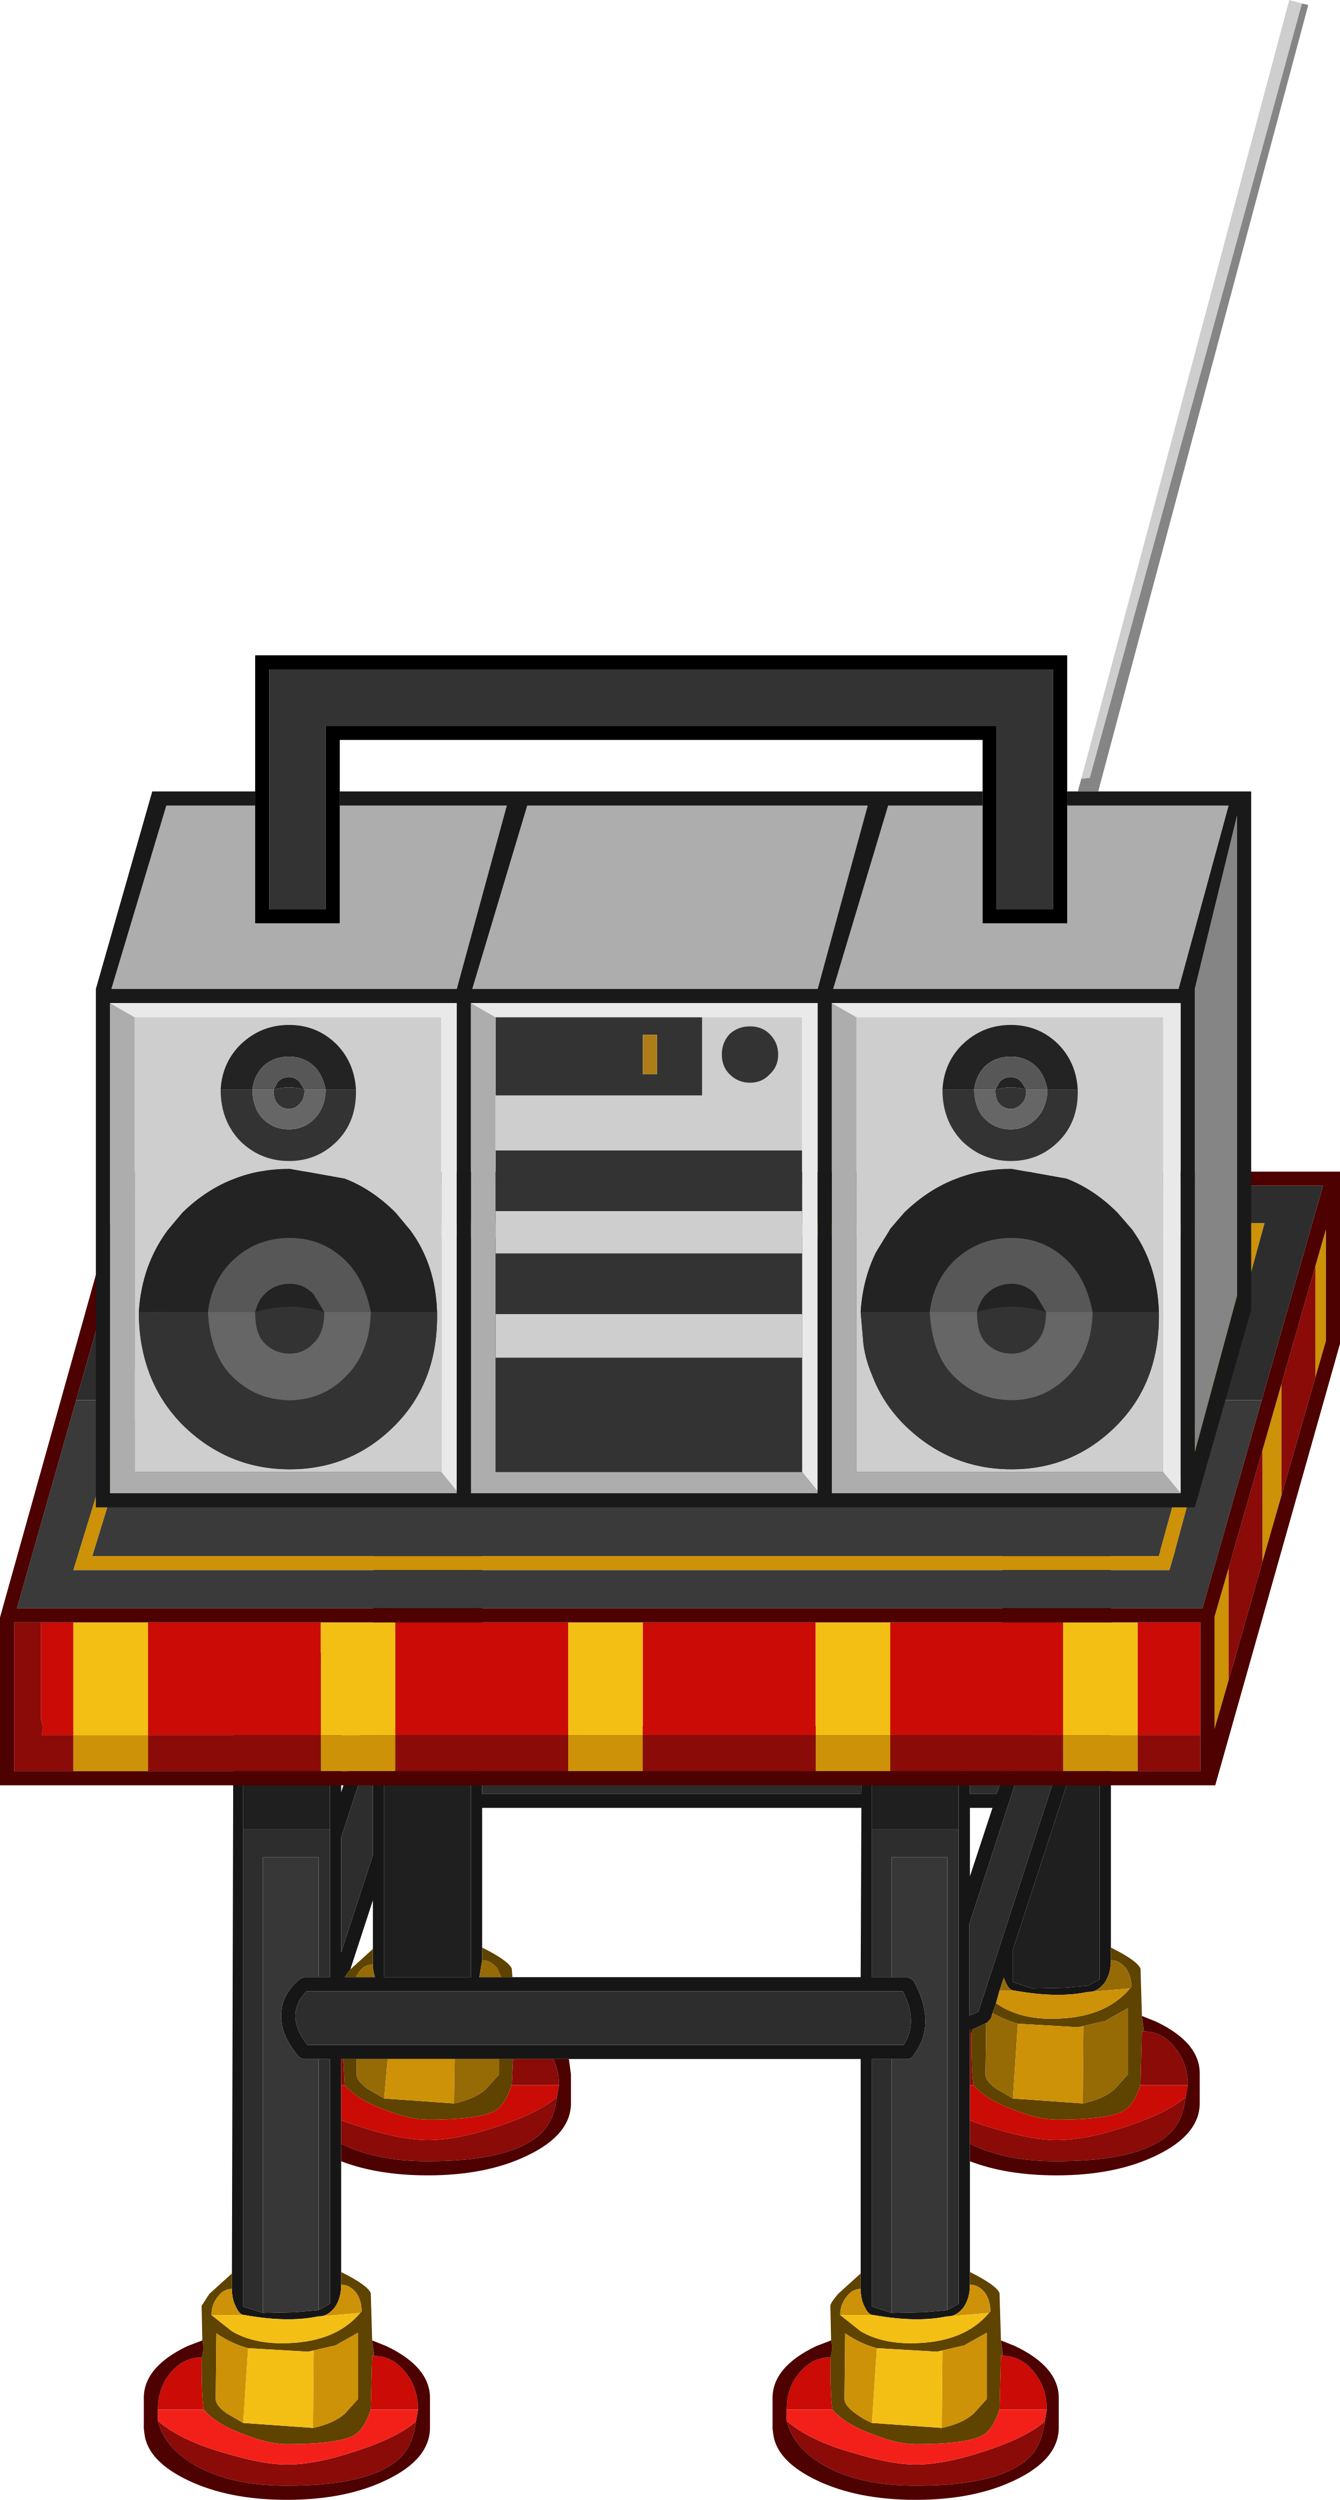 <?xml version="1.0" encoding="UTF-8" standalone="no"?>
<svg xmlns:ffdec="https://www.free-decompiler.com/flash" xmlns:xlink="http://www.w3.org/1999/xlink" ffdec:objectType="shape" height="177.2px" width="95.05px" xmlns="http://www.w3.org/2000/svg">
  <g transform="matrix(1.0, 0.0, 0.0, 1.0, 0.0, 176.35)">
    <path d="M16.45 -15.2 L16.55 -53.45 Q16.6 -59.05 16.85 -59.2 L23.8 -59.2 24.2 -58.7 24.2 -49.3 26.45 -56.25 26.55 -76.45 Q26.6 -82.05 26.85 -82.2 L33.8 -82.2 34.2 -81.7 34.2 -54.0 61.15 -54.0 Q61.2 -59.05 61.45 -59.2 L68.4 -59.2 68.8 -58.7 68.8 -54.0 71.05 -54.0 71.15 -76.45 Q71.2 -82.05 71.45 -82.2 L78.4 -82.2 78.8 -81.7 78.8 -61.4 78.9 -61.35 79.2 -61.1 79.25 -60.75 78.8 -59.45 78.8 -38.3 78.8 -37.4 Q78.8 -36.45 78.35 -35.8 77.85 -35.15 77.2 -35.15 L77.15 -35.15 Q75.0 -34.7 71.95 -35.25 71.6 -35.25 71.35 -35.8 L71.2 -36.15 70.9 -35.25 70.65 -34.35 70.4 -33.65 70.3 -33.3 70.05 -33.0 69.95 -32.95 69.0 -32.5 68.8 -32.45 68.8 -32.25 68.8 -28.55 68.8 -26.05 68.8 -24.4 68.8 -23.15 68.8 -15.3 68.8 -14.4 Q68.8 -13.45 68.35 -12.8 67.85 -12.15 67.2 -12.15 L67.15 -12.15 Q65.0 -11.7 61.95 -12.25 61.6 -12.25 61.35 -12.8 61.05 -13.35 61.05 -14.1 L61.05 -15.2 61.05 -30.4 40.35 -30.4 39.25 -30.4 36.4 -30.4 35.4 -30.4 32.25 -30.4 27.5 -30.4 25.3 -30.4 24.35 -30.4 24.2 -30.4 24.2 -28.55 24.2 -26.05 24.2 -24.4 24.2 -23.15 24.2 -15.3 24.2 -14.4 Q24.2 -13.45 23.75 -12.8 23.25 -12.15 22.6 -12.15 L22.55 -12.15 Q20.4 -11.7 17.35 -12.25 17.0 -12.25 16.75 -12.8 16.45 -13.35 16.45 -14.1 L16.45 -15.2 M78.0 -60.9 L78.0 -81.2 71.85 -81.2 71.85 -52.7 74.6 -61.05 74.85 -61.35 75.2 -61.35 75.5 -61.1 75.55 -60.9 75.55 -60.75 68.75 -39.95 68.75 -33.5 68.8 -33.5 68.95 -33.55 69.4 -33.75 78.25 -60.9 78.0 -60.9 M68.0 -46.7 L68.0 -58.2 61.85 -58.2 61.85 -46.7 61.85 -36.2 63.25 -36.2 64.35 -36.2 64.6 -36.1 64.8 -35.95 Q66.5 -32.85 64.75 -30.6 L64.6 -30.45 64.35 -30.4 63.25 -30.4 61.85 -30.4 61.85 -12.85 63.25 -12.4 65.55 -12.45 67.2 -12.6 68.0 -13.05 68.0 -46.7 M71.05 -50.25 L71.05 -53.0 68.8 -53.0 68.8 -49.2 70.7 -49.2 71.05 -50.25 M27.25 -81.2 L27.25 -36.2 33.4 -36.2 33.4 -81.2 27.25 -81.2 M23.4 -46.7 L23.4 -58.2 17.25 -58.2 17.25 -46.7 17.25 -12.85 18.65 -12.4 20.95 -12.45 22.6 -12.6 23.4 -13.05 23.4 -30.4 22.6 -30.4 21.55 -30.4 21.35 -30.45 21.2 -30.55 Q19.9 -32.1 19.95 -33.45 19.9 -34.9 21.25 -36.05 L21.55 -36.2 22.6 -36.2 23.4 -36.2 23.4 -46.7 M36.35 -36.2 L61.05 -36.2 61.1 -48.2 34.2 -48.2 34.2 -38.3 34.2 -37.4 34.0 -36.2 35.55 -36.2 36.35 -36.2 M26.45 -38.2 L26.45 -41.65 24.85 -36.75 24.45 -36.2 25.25 -36.2 26.6 -36.2 Q26.45 -36.6 26.45 -37.1 L26.45 -38.2 M24.2 -46.1 L24.2 -37.95 26.45 -44.85 26.45 -53.0 24.2 -46.1 M21.75 -35.2 Q20.95 -34.4 20.95 -33.45 20.95 -32.5 21.8 -31.4 L64.1 -31.4 Q65.15 -33.0 64.05 -35.2 L21.75 -35.2 M68.8 -48.2 L68.8 -43.35 70.4 -48.2 68.8 -48.2 M78.0 -36.05 L78.0 -57.0 71.85 -38.15 71.85 -35.85 73.25 -35.4 75.55 -35.45 77.2 -35.6 78.0 -36.05 M61.1 -49.2 L61.15 -53.0 34.2 -53.0 34.2 -49.2 61.1 -49.2" fill="#161616" fill-rule="evenodd" stroke="none"/>
    <path d="M75.55 -60.9 L75.5 -61.1 75.2 -61.35 74.85 -61.35 74.6 -61.05 71.85 -52.7 71.85 -81.2 78.0 -81.2 78.0 -60.9 75.55 -60.9 M61.85 -46.7 L61.85 -58.2 68.0 -58.2 68.0 -46.7 61.85 -46.7 M17.25 -46.7 L17.25 -58.2 23.4 -58.2 23.4 -46.7 17.25 -46.7 M27.25 -81.2 L33.4 -81.2 33.4 -36.2 27.25 -36.2 27.25 -81.2 M78.0 -36.05 L77.2 -35.6 75.55 -35.45 73.25 -35.4 71.85 -35.85 71.85 -38.15 78.0 -57.0 78.0 -36.05" fill="#1f1f1f" fill-rule="evenodd" stroke="none"/>
    <path d="M75.55 -60.9 L78.0 -60.9 78.25 -60.9 69.4 -33.75 68.95 -33.55 68.8 -33.5 68.75 -33.5 68.75 -39.95 75.55 -60.75 75.55 -60.9 M61.85 -46.7 L68.0 -46.7 68.0 -13.05 67.2 -12.6 67.2 -44.7 63.25 -44.7 63.25 -36.2 61.85 -36.2 61.85 -46.7 M63.25 -12.4 L61.85 -12.85 61.85 -30.4 63.25 -30.4 63.25 -12.4 M71.05 -50.25 L70.7 -49.2 68.8 -49.2 68.8 -53.0 71.05 -53.0 71.05 -50.25 M17.25 -46.7 L23.4 -46.7 23.4 -36.2 22.6 -36.2 22.6 -44.7 18.65 -44.7 18.65 -12.4 17.25 -12.85 17.25 -46.7 M22.6 -30.4 L23.4 -30.4 23.4 -13.05 22.6 -12.6 22.6 -30.4 M24.2 -46.1 L26.45 -53.0 26.45 -44.85 24.2 -37.95 24.2 -46.1 M21.75 -35.2 L64.05 -35.2 Q65.15 -33.0 64.1 -31.4 L21.8 -31.4 Q20.95 -32.5 20.95 -33.45 20.95 -34.4 21.75 -35.2 M61.1 -49.2 L34.2 -49.2 34.2 -53.0 61.15 -53.0 61.1 -49.2" fill="#2d2d2d" fill-rule="evenodd" stroke="none"/>
    <path d="M67.2 -12.6 L65.55 -12.45 63.25 -12.4 63.25 -30.4 64.35 -30.4 64.6 -30.45 64.75 -30.6 Q66.5 -32.85 64.8 -35.95 L64.6 -36.1 64.35 -36.2 63.25 -36.2 63.25 -44.7 67.2 -44.7 67.2 -12.6 M22.6 -36.2 L21.55 -36.2 21.25 -36.05 Q19.9 -34.9 19.95 -33.45 19.9 -32.1 21.2 -30.55 L21.35 -30.45 21.55 -30.4 22.6 -30.4 22.6 -12.6 20.95 -12.45 18.65 -12.4 18.65 -44.7 22.6 -44.7 22.6 -36.2" fill="#373737" fill-rule="evenodd" stroke="none"/>
    <path d="M78.8 -38.3 Q80.7 -37.35 80.9 -36.8 L81.0 -33.45 81.15 -32.35 81.0 -32.4 80.9 -28.55 Q80.5 -27.35 79.95 -26.9 79.05 -26.1 74.95 -26.1 73.65 -26.1 71.9 -26.8 69.95 -27.5 69.05 -28.55 68.9 -29.3 68.9 -32.25 L69.0 -32.5 69.95 -32.95 69.9 -29.3 Q69.9 -28.85 70.65 -28.3 L71.85 -27.6 76.8 -27.25 Q78.25 -27.55 79.05 -28.25 L80.0 -29.3 80.0 -34.0 78.4 -33.1 76.45 -32.65 72.2 -32.9 Q71.3 -33.15 70.4 -33.65 L70.65 -34.35 71.05 -34.1 Q72.5 -33.25 74.6 -33.25 78.35 -33.25 80.15 -35.4 L80.25 -35.5 Q80.25 -36.3 79.85 -36.85 79.4 -37.4 78.8 -37.4 L78.8 -38.3 M68.8 -15.3 Q70.7 -14.35 70.9 -13.8 L71.0 -10.45 71.15 -9.35 71.0 -9.4 70.9 -5.55 Q70.5 -4.35 69.95 -3.9 69.05 -3.1 64.95 -3.1 63.65 -3.1 61.9 -3.8 59.95 -4.5 59.05 -5.55 58.9 -6.3 58.9 -9.25 59.1 -9.75 58.95 -10.55 L58.9 -12.9 Q58.9 -13.1 59.45 -13.75 L61.05 -15.2 61.05 -14.1 Q60.45 -14.1 60.05 -13.55 59.6 -13.0 59.6 -12.25 L61.05 -11.1 Q62.5 -10.25 64.6 -10.25 68.35 -10.25 70.15 -12.4 L70.25 -12.5 Q70.25 -13.3 69.85 -13.85 69.4 -14.4 68.8 -14.4 L68.8 -15.3 M24.2 -15.3 Q26.1 -14.35 26.3 -13.8 L26.4 -10.45 26.55 -9.35 26.4 -9.4 26.3 -5.55 Q25.9 -4.35 25.35 -3.9 24.45 -3.1 20.35 -3.1 19.05 -3.1 17.3 -3.8 15.35 -4.5 14.45 -5.55 14.3 -6.3 14.3 -9.25 14.5 -9.75 14.35 -10.55 L14.3 -12.9 14.85 -13.75 16.45 -15.2 16.45 -14.1 Q15.85 -14.1 15.45 -13.55 15.0 -13.0 15.0 -12.25 L16.45 -11.1 Q17.9 -10.25 20.0 -10.25 23.75 -10.25 25.55 -12.4 L25.65 -12.5 Q25.65 -13.3 25.25 -13.85 24.8 -14.4 24.2 -14.4 L24.2 -15.3 M34.2 -38.3 Q36.1 -37.35 36.3 -36.8 L36.35 -36.2 35.55 -36.2 35.25 -36.85 Q34.8 -37.4 34.2 -37.4 L34.2 -38.3 M24.85 -36.75 L26.45 -38.2 26.45 -37.1 Q25.85 -37.1 25.45 -36.55 L25.25 -36.2 24.45 -36.2 24.85 -36.75 M25.3 -30.4 L25.3 -29.3 Q25.3 -28.85 26.05 -28.3 L27.25 -27.6 32.2 -27.25 Q33.65 -27.55 34.45 -28.25 L35.4 -29.3 35.4 -30.4 36.4 -30.4 36.3 -28.55 Q35.9 -27.35 35.35 -26.9 34.45 -26.1 30.35 -26.1 29.05 -26.1 27.3 -26.8 25.35 -27.5 24.45 -28.55 L24.35 -30.4 25.3 -30.4 M17.6 -9.9 Q16.45 -10.2 15.35 -10.95 L15.3 -6.3 Q15.3 -5.85 16.05 -5.3 L17.25 -4.6 22.2 -4.25 Q23.65 -4.55 24.45 -5.25 L25.4 -6.3 25.4 -11.0 23.8 -10.1 21.85 -9.65 17.6 -9.9 M62.2 -9.9 Q61.05 -10.2 59.95 -10.95 L59.9 -6.3 Q59.9 -5.85 60.65 -5.3 61.25 -4.85 61.85 -4.6 L66.8 -4.25 Q68.25 -4.55 69.05 -5.25 L70.0 -6.3 70.0 -11.0 68.4 -10.1 66.45 -9.65 62.2 -9.9" fill="#5f4300" fill-rule="evenodd" stroke="none"/>
    <path d="M35.55 -36.2 L34.0 -36.2 34.2 -37.4 Q34.8 -37.4 35.25 -36.85 L35.55 -36.2 M26.45 -37.1 Q26.45 -36.6 26.6 -36.2 L25.25 -36.2 25.45 -36.55 Q25.85 -37.1 26.45 -37.1 M27.25 -27.6 L26.05 -28.3 Q25.3 -28.85 25.3 -29.3 L25.3 -30.4 27.5 -30.4 27.25 -27.6 M35.4 -30.4 L35.4 -29.3 34.45 -28.25 Q33.65 -27.55 32.2 -27.25 L32.25 -30.4 35.4 -30.4 M78.8 -37.4 Q79.4 -37.4 79.85 -36.85 80.25 -36.3 80.25 -35.5 L80.15 -35.4 77.2 -35.15 Q77.85 -35.15 78.35 -35.8 78.8 -36.45 78.8 -37.4 M70.4 -33.65 Q71.3 -33.15 72.2 -32.9 L71.85 -27.6 70.65 -28.3 Q69.9 -28.85 69.9 -29.3 L69.95 -32.95 70.05 -33.0 70.3 -33.3 70.4 -33.65 M76.45 -32.65 L78.4 -33.1 80.0 -34.0 80.0 -29.3 79.05 -28.25 Q78.25 -27.55 76.8 -27.25 L76.85 -32.7 76.45 -32.65 M71.95 -35.25 L70.9 -35.25 71.2 -36.15 71.35 -35.8 Q71.6 -35.25 71.95 -35.25" fill="#966a05" fill-rule="evenodd" stroke="none"/>
    <path d="M24.35 -30.4 L24.45 -28.55 24.2 -28.55 24.2 -30.4 24.35 -30.4 M36.3 -28.55 L36.4 -30.4 39.25 -30.4 Q39.65 -29.55 39.65 -28.55 L36.3 -28.55 M24.2 -26.05 L26.0 -25.45 Q28.65 -24.65 30.35 -24.65 32.45 -24.65 35.4 -25.65 38.25 -26.6 39.5 -27.7 39.3 -25.95 38.3 -25.05 36.2 -23.15 30.35 -23.15 26.65 -23.15 24.2 -24.4 L24.2 -26.05 M11.2 -4.75 Q12.8 -3.35 16.0 -2.45 18.65 -1.65 20.35 -1.65 22.45 -1.65 25.4 -2.65 28.25 -3.6 29.5 -4.7 29.3 -2.95 28.3 -2.05 26.2 -0.15 20.35 -0.15 16.3 -0.15 13.75 -1.65 11.65 -2.9 11.2 -4.75 M68.9 -32.25 Q68.9 -29.3 69.05 -28.55 L68.8 -28.55 68.8 -32.25 68.9 -32.25 M80.9 -28.55 L81.0 -32.4 81.15 -32.35 Q82.45 -32.35 83.35 -31.2 84.25 -30.1 84.25 -28.55 L80.9 -28.55 M68.8 -26.05 Q69.65 -25.7 70.6 -25.45 73.25 -24.65 74.95 -24.65 77.05 -24.65 80.0 -25.65 82.85 -26.6 84.1 -27.7 83.9 -25.95 82.9 -25.05 80.8 -23.15 74.95 -23.15 71.25 -23.15 68.8 -24.4 L68.8 -26.05 M74.1 -4.7 Q73.9 -2.95 72.9 -2.05 70.8 -0.15 64.95 -0.15 60.9 -0.15 58.35 -1.65 56.25 -2.9 55.8 -4.75 57.4 -3.35 60.6 -2.45 63.25 -1.65 64.95 -1.65 67.05 -1.65 70.0 -2.65 72.85 -3.6 74.1 -4.7" fill="#8a0b08" fill-rule="evenodd" stroke="none"/>
    <path d="M24.45 -28.55 Q25.35 -27.5 27.3 -26.8 29.05 -26.1 30.35 -26.1 34.45 -26.1 35.35 -26.9 35.9 -27.35 36.3 -28.55 L39.65 -28.55 39.5 -27.7 Q38.25 -26.6 35.4 -25.65 32.45 -24.65 30.35 -24.65 28.65 -24.65 26.0 -25.45 L24.2 -26.05 24.2 -28.55 24.45 -28.55 M14.3 -9.25 Q14.3 -6.3 14.45 -5.55 L11.2 -5.55 Q11.2 -7.1 12.1 -8.15 13.0 -9.25 14.3 -9.25 M26.3 -5.55 L26.4 -9.4 26.55 -9.35 Q27.85 -9.35 28.75 -8.2 29.65 -7.1 29.65 -5.55 L26.3 -5.55 M69.05 -28.55 Q69.95 -27.5 71.9 -26.8 73.65 -26.1 74.95 -26.1 79.05 -26.1 79.95 -26.9 80.5 -27.35 80.9 -28.55 L84.25 -28.55 84.1 -27.7 Q82.85 -26.6 80.0 -25.65 77.05 -24.65 74.95 -24.65 73.25 -24.65 70.6 -25.45 69.65 -25.7 68.8 -26.05 L68.8 -28.55 69.05 -28.55 M58.9 -9.25 Q58.9 -6.3 59.05 -5.55 L55.8 -5.55 Q55.8 -7.1 56.7 -8.15 57.6 -9.25 58.9 -9.25 M70.9 -5.55 L71.0 -9.4 71.15 -9.35 Q72.45 -9.35 73.35 -8.2 74.25 -7.1 74.25 -5.55 L70.9 -5.55" fill="#cb0b06" fill-rule="evenodd" stroke="none"/>
    <path d="M16.45 -14.1 Q16.45 -13.35 16.75 -12.8 17.0 -12.25 17.35 -12.25 L15.0 -12.25 Q15.0 -13.0 15.45 -13.55 15.85 -14.1 16.45 -14.1 M22.6 -12.15 Q23.25 -12.15 23.75 -12.8 24.2 -13.45 24.2 -14.4 24.8 -14.4 25.25 -13.85 25.65 -13.3 25.65 -12.5 L25.55 -12.4 22.6 -12.15 M32.2 -27.25 L27.25 -27.6 27.5 -30.4 32.25 -30.4 32.2 -27.25 M17.25 -4.6 L16.05 -5.3 Q15.3 -5.85 15.3 -6.3 L15.35 -10.95 Q16.45 -10.2 17.6 -9.9 L17.25 -4.6 M21.85 -9.65 L23.8 -10.1 25.4 -11.0 25.4 -6.3 24.45 -5.25 Q23.65 -4.55 22.2 -4.25 L22.25 -9.7 21.85 -9.65 M80.15 -35.4 Q78.35 -33.25 74.6 -33.25 72.5 -33.25 71.05 -34.1 L70.65 -34.35 70.9 -35.25 71.95 -35.25 Q75.0 -34.7 77.15 -35.15 L77.2 -35.15 80.15 -35.4 M72.2 -32.9 L76.45 -32.65 76.85 -32.7 76.8 -27.25 71.85 -27.6 72.2 -32.9 M61.85 -4.6 Q61.25 -4.85 60.65 -5.3 59.9 -5.85 59.9 -6.3 L59.95 -10.95 Q61.05 -10.2 62.2 -9.9 L61.85 -4.6 M66.45 -9.65 L68.4 -10.1 70.0 -11.0 70.0 -6.3 69.05 -5.25 Q68.25 -4.55 66.8 -4.25 L66.85 -9.7 66.45 -9.65 M59.6 -12.25 Q59.6 -13.0 60.05 -13.55 60.45 -14.1 61.05 -14.1 61.05 -13.35 61.35 -12.8 61.6 -12.25 61.95 -12.25 L59.6 -12.25 M68.8 -14.4 Q69.4 -14.4 69.85 -13.85 70.25 -13.3 70.25 -12.5 L70.15 -12.4 67.2 -12.15 Q67.85 -12.15 68.35 -12.8 68.8 -13.45 68.8 -14.4" fill="#cd9207" fill-rule="evenodd" stroke="none"/>
    <path d="M81.0 -33.45 L82.0 -33.05 Q85.15 -31.55 85.1 -29.3 L85.1 -27.35 Q85.15 -25.05 82.0 -23.55 79.1 -22.15 74.95 -22.15 71.4 -22.15 68.8 -23.15 L68.8 -24.4 Q71.25 -23.15 74.95 -23.15 80.8 -23.15 82.9 -25.05 83.9 -25.95 84.1 -27.7 L84.25 -28.55 Q84.25 -30.1 83.35 -31.2 82.45 -32.35 81.15 -32.35 L81.0 -33.45 M71.0 -10.45 L72.0 -10.05 Q75.15 -8.55 75.1 -6.3 L75.1 -4.35 Q75.15 -2.05 72.0 -0.55 69.1 0.85 64.95 0.85 60.8 0.85 57.9 -0.55 55.1 -1.9 54.85 -3.8 L54.8 -4.2 54.8 -6.3 Q54.75 -8.55 57.9 -10.05 L58.95 -10.45 58.95 -10.55 Q59.1 -9.75 58.9 -9.25 57.6 -9.25 56.7 -8.15 55.8 -7.1 55.8 -5.55 L55.8 -4.75 Q56.25 -2.9 58.35 -1.65 60.9 -0.15 64.95 -0.15 70.8 -0.15 72.9 -2.05 73.9 -2.95 74.1 -4.7 L74.25 -5.55 Q74.25 -7.1 73.35 -8.2 72.45 -9.35 71.15 -9.35 L71.0 -10.45 M40.35 -30.4 L40.5 -29.3 40.5 -27.35 Q40.55 -25.05 37.4 -23.55 34.5 -22.15 30.35 -22.15 26.8 -22.15 24.2 -23.15 L24.2 -24.4 Q26.65 -23.15 30.35 -23.15 36.2 -23.15 38.3 -25.05 39.3 -25.95 39.5 -27.7 L39.65 -28.55 Q39.65 -29.55 39.25 -30.4 L40.35 -30.4 M26.4 -10.45 L27.4 -10.05 Q30.55 -8.55 30.5 -6.3 L30.5 -4.35 Q30.55 -2.05 27.4 -0.55 24.5 0.85 20.35 0.85 16.2 0.85 13.3 -0.55 10.5 -1.9 10.25 -3.8 L10.2 -4.2 10.2 -6.3 Q10.15 -8.55 13.3 -10.05 L14.35 -10.45 14.35 -10.55 Q14.5 -9.75 14.3 -9.25 13.0 -9.25 12.1 -8.15 11.2 -7.1 11.2 -5.55 L11.2 -4.75 Q11.65 -2.9 13.75 -1.65 16.3 -0.15 20.35 -0.15 26.2 -0.15 28.3 -2.05 29.3 -2.95 29.5 -4.7 L29.65 -5.55 Q29.65 -7.1 28.75 -8.2 27.85 -9.35 26.55 -9.35 L26.4 -10.45 M69.0 -32.5 L68.9 -32.25 68.8 -32.25 68.8 -32.45 69.0 -32.5" fill="#4d0100" fill-rule="evenodd" stroke="none"/>
    <path d="M17.35 -12.25 Q20.4 -11.7 22.55 -12.15 L22.6 -12.15 25.55 -12.4 Q23.75 -10.25 20.0 -10.25 17.9 -10.25 16.45 -11.1 L15.0 -12.25 17.35 -12.25 M17.25 -4.6 L17.6 -9.9 21.85 -9.65 22.25 -9.7 22.2 -4.25 17.25 -4.6 M61.85 -4.6 L62.2 -9.9 66.45 -9.65 66.85 -9.7 66.8 -4.25 61.85 -4.6 M59.6 -12.25 L61.95 -12.25 Q65.0 -11.7 67.15 -12.15 L67.2 -12.15 70.15 -12.4 Q68.35 -10.25 64.6 -10.25 62.5 -10.25 61.05 -11.1 L59.6 -12.25" fill="#f3bf14" fill-rule="evenodd" stroke="none"/>
    <path d="M14.45 -5.55 Q15.35 -4.5 17.3 -3.8 19.05 -3.1 20.35 -3.1 24.45 -3.1 25.35 -3.9 25.9 -4.35 26.3 -5.55 L29.65 -5.55 29.5 -4.7 Q28.25 -3.6 25.4 -2.65 22.45 -1.65 20.35 -1.65 18.65 -1.65 16.0 -2.45 12.8 -3.35 11.2 -4.75 L11.2 -5.55 14.45 -5.55 M59.05 -5.55 Q59.95 -4.5 61.9 -3.8 63.65 -3.1 64.95 -3.1 69.05 -3.1 69.95 -3.9 70.5 -4.35 70.9 -5.55 L74.25 -5.55 74.1 -4.7 Q72.85 -3.6 70.0 -2.65 67.05 -1.65 64.95 -1.65 63.25 -1.65 60.6 -2.45 57.4 -3.35 55.8 -4.75 L55.8 -5.55 59.05 -5.55" fill="#f3201a" fill-rule="evenodd" stroke="none"/>
    <path d="M5.2 -61.35 L10.5 -61.35 10.5 -53.35 5.2 -53.35 5.2 -61.35 M22.75 -61.35 L28.05 -61.35 28.05 -53.35 22.75 -53.35 22.75 -61.35 M40.3 -61.35 L45.6 -61.35 45.6 -53.35 40.3 -53.35 40.3 -61.35 M57.85 -61.35 L63.15 -61.35 63.15 -53.35 57.85 -53.35 57.85 -61.35 M75.4 -61.35 L80.7 -61.35 80.7 -53.35 75.4 -53.35 75.4 -61.35" fill="#f3bf14" fill-rule="evenodd" stroke="none"/>
    <path d="M2.9 -61.35 L5.2 -61.35 5.2 -53.35 2.95 -53.35 3.05 -53.9 2.9 -54.5 2.9 -61.35 M10.5 -61.35 L22.75 -61.35 22.75 -53.35 10.5 -53.35 10.5 -61.35 M28.05 -61.35 L40.3 -61.35 40.3 -53.35 28.05 -53.35 28.05 -61.35 M45.6 -61.35 L57.85 -61.35 57.85 -53.35 45.6 -53.35 45.6 -61.35 M63.15 -61.35 L75.4 -61.35 75.4 -53.35 63.15 -53.35 63.15 -61.35 M80.7 -61.35 L85.15 -61.35 85.15 -53.35 80.7 -53.35 80.7 -61.35" fill="#cb0b06" fill-rule="evenodd" stroke="none"/>
    <path d="M45.6 -50.8 L40.3 -50.8 40.3 -53.35 45.6 -53.35 45.6 -50.8 M28.05 -50.8 L22.75 -50.8 22.75 -53.35 28.05 -53.35 28.05 -50.8 M10.5 -50.8 L5.2 -50.8 5.2 -53.35 10.5 -53.35 10.5 -50.8 M80.7 -50.8 L75.4 -50.8 75.4 -53.35 80.7 -53.35 80.7 -50.8 M63.15 -50.8 L57.85 -50.8 57.85 -53.35 63.15 -53.35 63.15 -50.8 M8.9 -77.1 L12.75 -89.65 89.7 -89.65 86.25 -77.1 83.35 -66.45 83.35 -66.4 82.95 -65.05 5.2 -65.05 8.9 -77.1 M85.25 -77.1 L88.4 -88.65 13.5 -88.65 9.95 -77.1 6.55 -66.05 82.2 -66.05 82.3 -66.4 82.3 -66.45 85.25 -77.1 M93.3 -86.6 L94.05 -89.2 94.05 -81.3 93.3 -78.7 93.3 -86.6 M90.9 -70.35 L89.55 -65.65 89.55 -73.55 90.9 -78.25 90.9 -70.35 M87.15 -57.25 L86.15 -53.8 86.15 -61.75 87.15 -65.2 87.15 -57.25" fill="#cd9207" fill-rule="evenodd" stroke="none"/>
    <path d="M57.85 -50.8 L45.6 -50.8 45.6 -53.35 57.85 -53.35 57.85 -50.8 M40.3 -50.8 L28.05 -50.8 28.05 -53.35 40.3 -53.35 40.3 -50.8 M22.75 -50.8 L10.5 -50.8 10.5 -53.35 22.75 -53.35 22.75 -50.8 M5.2 -50.8 L1.0 -50.8 1.0 -61.35 2.9 -61.35 2.9 -54.5 3.05 -53.9 2.95 -53.35 5.2 -53.35 5.2 -50.8 M85.15 -53.35 L85.15 -50.8 80.7 -50.8 80.7 -53.35 85.15 -53.35 M75.4 -50.8 L63.15 -50.8 63.15 -53.35 75.4 -53.35 75.4 -50.8 M93.3 -86.6 L93.3 -78.7 90.9 -70.35 90.9 -78.25 93.3 -86.6 M89.55 -65.65 L87.15 -57.25 87.15 -65.2 89.55 -73.55 89.55 -65.65" fill="#8a0b08" fill-rule="evenodd" stroke="none"/>
    <path d="M86.25 -77.1 L89.7 -89.65 12.75 -89.65 8.9 -77.1 5.4 -77.1 9.75 -92.3 93.85 -92.3 89.5 -77.1 86.25 -77.1 M9.95 -77.1 L13.5 -88.65 88.4 -88.65 85.25 -77.1 9.95 -77.1" fill="#2d2d2d" fill-rule="evenodd" stroke="none"/>
    <path d="M86.25 -77.1 L89.5 -77.1 85.3 -62.35 1.2 -62.35 5.4 -77.1 8.9 -77.1 5.2 -65.05 82.95 -65.05 83.35 -66.4 83.35 -66.45 86.25 -77.1 M9.95 -77.1 L85.25 -77.1 82.3 -66.45 82.3 -66.4 82.2 -66.05 6.55 -66.05 9.95 -77.1" fill="#3a3a3a" fill-rule="evenodd" stroke="none"/>
    <path d="M45.6 -50.8 L57.85 -50.8 63.15 -50.8 75.4 -50.8 80.7 -50.8 85.15 -50.8 85.15 -53.35 85.15 -61.35 80.7 -61.35 75.4 -61.35 63.15 -61.35 57.85 -61.35 45.6 -61.35 40.3 -61.35 28.05 -61.35 22.75 -61.35 10.5 -61.35 5.2 -61.35 2.9 -61.35 1.0 -61.35 1.0 -50.8 5.2 -50.8 10.5 -50.8 22.75 -50.8 28.05 -50.8 40.3 -50.8 45.6 -50.8 M89.5 -77.1 L93.85 -92.3 9.75 -92.3 5.4 -77.1 1.2 -62.35 85.3 -62.35 89.5 -77.1 M0.0 -49.8 L0.0 -61.7 8.85 -93.3 95.05 -93.3 95.05 -81.1 86.2 -49.8 0.0 -49.8 M93.3 -78.7 L94.05 -81.3 94.05 -89.2 93.3 -86.6 90.9 -78.25 89.55 -73.55 87.15 -65.2 86.15 -61.75 86.15 -53.8 87.15 -57.25 89.55 -65.65 90.9 -70.35 93.3 -78.7" fill="#4d0100" fill-rule="evenodd" stroke="none"/>
    <path d="M76.7 -121.15 L91.45 -176.35 92.35 -176.1 77.3 -121.2 76.7 -121.15 M9.55 -104.25 L31.3 -104.25 31.3 -72.0 9.55 -72.0 9.55 -104.25 M15.65 -99.1 Q15.65 -96.9 17.05 -95.45 18.5 -94.05 20.5 -94.05 22.5 -94.05 23.9 -95.45 25.3 -96.85 25.25 -99.1 25.15 -101.0 23.9 -102.3 22.5 -103.7 20.5 -103.7 18.5 -103.7 17.05 -102.3 15.75 -101.0 15.65 -99.1 M49.8 -104.25 L56.9 -104.25 56.9 -94.8 35.15 -94.8 35.15 -98.7 49.8 -98.7 49.8 -104.25 M56.9 -90.5 L56.9 -87.5 35.15 -87.5 35.15 -90.5 56.9 -90.5 M56.9 -83.2 L56.9 -80.1 35.15 -80.1 35.15 -83.2 56.9 -83.2 M53.2 -103.6 Q52.35 -103.6 51.75 -103.05 51.2 -102.45 51.2 -101.6 51.2 -100.75 51.75 -100.2 52.35 -99.6 53.2 -99.6 54.05 -99.6 54.6 -100.2 55.2 -100.75 55.2 -101.6 55.2 -102.45 54.6 -103.05 54.05 -103.6 53.2 -103.6 M76.45 -99.1 Q76.35 -101.0 75.1 -102.3 73.7 -103.7 71.7 -103.7 69.7 -103.7 68.25 -102.3 66.95 -101.0 66.85 -99.1 66.85 -96.9 68.25 -95.45 69.7 -94.05 71.7 -94.05 73.7 -94.05 75.1 -95.45 76.5 -96.85 76.45 -99.1 M60.75 -104.25 L82.5 -104.25 82.5 -72.0 60.75 -72.0 60.75 -104.25 M82.2 -83.35 Q82.1 -86.7 80.3 -89.2 L79.25 -90.4 Q77.6 -92.05 75.65 -92.8 L71.75 -93.5 Q69.65 -93.5 67.85 -92.8 65.85 -92.05 64.15 -90.4 L63.15 -89.25 63.1 -89.15 62.15 -87.6 Q61.2 -85.7 61.05 -83.35 L61.25 -81.05 Q61.4 -79.95 61.85 -78.9 62.6 -76.9 64.15 -75.35 67.35 -72.2 71.75 -72.2 76.15 -72.2 79.25 -75.35 82.3 -78.45 82.2 -83.35 M31.0 -83.35 Q30.9 -86.7 29.1 -89.15 L28.05 -90.4 Q26.4 -92.05 24.45 -92.8 L20.55 -93.5 Q18.45 -93.5 16.65 -92.8 14.65 -92.05 12.95 -90.4 L11.9 -89.15 Q10.05 -86.65 9.85 -83.35 9.85 -78.5 12.95 -75.35 16.15 -72.2 20.55 -72.2 24.95 -72.2 28.05 -75.35 31.1 -78.45 31.0 -83.35" fill="#cecece" fill-rule="evenodd" stroke="none"/>
    <path d="M92.35 -176.1 L92.8 -176.0 77.9 -120.25 76.45 -120.25 76.7 -121.15 77.3 -121.2 92.35 -176.1 M84.75 -106.25 L87.75 -118.55 87.75 -84.5 84.75 -73.4 84.75 -106.25" fill="#858585" fill-rule="evenodd" stroke="none"/>
    <path d="M15.65 -99.1 L17.9 -99.1 Q17.95 -97.75 18.65 -97.05 19.4 -96.3 20.5 -96.3 21.55 -96.3 22.3 -97.05 23.05 -97.8 23.1 -99.1 L25.25 -99.1 Q25.3 -96.85 23.9 -95.45 22.5 -94.05 20.5 -94.05 18.5 -94.05 17.05 -95.45 15.65 -96.9 15.65 -99.1 M21.6 -99.1 Q21.6 -98.4 21.25 -98.1 20.95 -97.75 20.5 -97.75 20.0 -97.75 19.7 -98.1 19.4 -98.4 19.4 -99.1 20.5 -99.45 21.6 -99.1 M35.15 -104.25 L49.8 -104.25 49.8 -98.7 35.15 -98.7 35.15 -104.25 M56.9 -94.8 L56.9 -90.5 35.15 -90.5 35.15 -94.8 56.9 -94.8 M56.9 -87.5 L56.9 -83.2 35.15 -83.2 35.15 -87.5 56.9 -87.5 M56.9 -80.1 L56.9 -72.0 35.15 -72.0 35.15 -80.1 56.9 -80.1 M19.1 -111.9 L19.1 -128.9 74.7 -128.9 74.7 -111.9 70.7 -111.9 70.7 -124.9 23.1 -124.9 23.1 -111.9 19.1 -111.9 M46.6 -100.2 L46.6 -103.0 45.6 -103.0 45.6 -100.2 46.6 -100.2 M53.2 -103.6 Q54.05 -103.6 54.6 -103.05 55.2 -102.45 55.2 -101.6 55.2 -100.75 54.6 -100.2 54.05 -99.6 53.2 -99.6 52.35 -99.6 51.75 -100.2 51.2 -100.75 51.2 -101.6 51.2 -102.45 51.75 -103.05 52.35 -103.6 53.2 -103.6 M74.3 -99.1 L76.45 -99.1 Q76.5 -96.85 75.1 -95.45 73.7 -94.05 71.7 -94.05 69.7 -94.05 68.25 -95.45 66.85 -96.9 66.85 -99.1 L69.1 -99.1 Q69.15 -97.75 69.85 -97.05 70.6 -96.3 71.7 -96.3 72.75 -96.3 73.5 -97.05 74.25 -97.8 74.3 -99.1 M70.6 -99.1 Q71.7 -99.45 72.8 -99.1 72.8 -98.4 72.45 -98.1 72.15 -97.75 71.7 -97.75 71.2 -97.75 70.9 -98.1 70.6 -98.4 70.6 -99.1 M77.5 -83.35 L82.2 -83.35 Q82.3 -78.45 79.25 -75.35 76.15 -72.2 71.75 -72.2 67.35 -72.2 64.15 -75.35 62.6 -76.9 61.85 -78.9 61.4 -79.95 61.25 -81.05 L61.05 -83.35 65.95 -83.35 Q66.1 -80.35 67.65 -78.8 69.35 -77.1 71.75 -77.1 74.1 -77.1 75.75 -78.8 77.45 -80.5 77.5 -83.35 M74.2 -83.35 Q74.2 -81.85 73.45 -81.15 72.75 -80.4 71.75 -80.4 70.7 -80.4 69.95 -81.15 69.3 -81.8 69.3 -83.35 71.75 -84.1 74.2 -83.35 M26.3 -83.35 L31.0 -83.35 Q31.1 -78.45 28.05 -75.35 24.95 -72.2 20.55 -72.2 16.15 -72.2 12.95 -75.35 9.85 -78.5 9.85 -83.35 L14.75 -83.35 Q14.9 -80.35 16.45 -78.8 18.15 -77.1 20.55 -77.1 22.9 -77.1 24.55 -78.8 26.25 -80.5 26.3 -83.35 M23.0 -83.35 Q23.0 -81.85 22.25 -81.15 21.55 -80.4 20.55 -80.4 19.5 -80.4 18.75 -81.15 18.1 -81.8 18.1 -83.35 20.55 -84.1 23.0 -83.35" fill="#333333" fill-rule="evenodd" stroke="none"/>
    <path d="M75.7 -119.25 L87.15 -119.25 83.6 -106.25 59.1 -106.25 63.0 -119.25 69.7 -119.25 69.7 -110.9 75.7 -110.9 75.7 -119.25 M24.1 -119.25 L35.95 -119.25 32.4 -106.25 7.9 -106.25 11.8 -119.25 18.1 -119.25 18.1 -110.9 24.1 -110.9 24.1 -119.25 M7.8 -105.25 L9.55 -104.25 9.55 -72.0 31.3 -72.0 32.4 -70.65 32.4 -70.5 7.8 -70.5 7.8 -105.25 M33.4 -105.25 L35.15 -104.25 35.15 -98.7 35.15 -94.8 35.15 -90.5 35.15 -87.5 35.15 -83.2 35.15 -80.1 35.15 -72.0 56.9 -72.0 58.0 -70.65 58.0 -70.5 33.4 -70.5 33.4 -105.25 M33.5 -106.25 L37.4 -119.25 61.55 -119.25 58.0 -106.25 33.5 -106.25 M59.0 -105.25 L60.75 -104.25 60.75 -72.0 82.5 -72.0 83.75 -70.5 59.0 -70.5 59.0 -105.25" fill="#adadad" fill-rule="evenodd" stroke="none"/>
    <path d="M18.1 -120.25 L18.1 -129.9 75.7 -129.9 75.7 -120.25 75.7 -119.25 75.7 -110.9 69.7 -110.9 69.7 -119.25 69.7 -120.25 69.7 -123.9 24.1 -123.9 24.1 -120.25 24.1 -119.25 24.1 -110.9 18.1 -110.9 18.1 -119.25 18.1 -120.25 M19.1 -111.9 L23.1 -111.9 23.1 -124.9 70.7 -124.9 70.7 -111.9 74.7 -111.9 74.7 -128.9 19.1 -128.9 19.1 -111.9" fill="#000000" fill-rule="evenodd" stroke="none"/>
    <path d="M9.55 -104.25 L7.8 -105.25 32.4 -105.25 32.4 -70.65 31.3 -72.0 31.3 -104.25 9.55 -104.25 M35.15 -104.25 L33.4 -105.25 58.0 -105.25 58.0 -70.65 56.9 -72.0 56.9 -80.1 56.9 -83.2 56.9 -87.5 56.9 -90.5 56.9 -94.8 56.9 -104.25 49.8 -104.25 35.15 -104.25 M60.75 -104.25 L59.0 -105.25 83.75 -105.25 83.75 -70.5 82.5 -72.0 82.5 -104.25 60.75 -104.25" fill="#e9e9e9" fill-rule="evenodd" stroke="none"/>
    <path d="M17.9 -99.1 L15.65 -99.1 Q15.75 -101.0 17.05 -102.3 18.5 -103.7 20.5 -103.7 22.5 -103.7 23.9 -102.3 25.15 -101.0 25.25 -99.1 L23.1 -99.1 Q22.9 -100.15 22.3 -100.75 21.55 -101.45 20.5 -101.45 19.4 -101.45 18.65 -100.75 18.0 -100.05 17.9 -99.1 M19.4 -99.1 L19.7 -99.65 Q20.0 -100.0 20.5 -100.0 20.95 -100.0 21.25 -99.65 L21.6 -99.1 Q20.5 -99.45 19.4 -99.1 M74.3 -99.1 Q74.1 -100.15 73.5 -100.75 72.75 -101.45 71.7 -101.45 70.6 -101.45 69.85 -100.75 69.2 -100.05 69.1 -99.1 L66.85 -99.1 Q66.95 -101.0 68.25 -102.3 69.7 -103.7 71.7 -103.7 73.7 -103.7 75.1 -102.3 76.35 -101.0 76.45 -99.1 L74.3 -99.1 M70.6 -99.1 L70.9 -99.65 Q71.2 -100.0 71.7 -100.0 72.15 -100.0 72.45 -99.65 L72.8 -99.1 Q71.7 -99.45 70.6 -99.1 M77.5 -83.35 Q77.05 -85.65 75.75 -86.95 74.1 -88.6 71.75 -88.6 69.35 -88.6 67.65 -86.95 66.2 -85.5 65.95 -83.35 L61.05 -83.35 Q61.2 -85.7 62.15 -87.6 L63.1 -89.15 63.15 -89.25 64.15 -90.4 Q65.85 -92.05 67.85 -92.8 69.65 -93.5 71.75 -93.5 L75.65 -92.8 Q77.6 -92.05 79.25 -90.4 L80.3 -89.2 Q82.1 -86.7 82.2 -83.35 L77.5 -83.35 M69.3 -83.35 Q69.5 -84.15 69.95 -84.6 70.7 -85.35 71.75 -85.35 72.75 -85.35 73.45 -84.6 L74.2 -83.35 Q71.75 -84.1 69.3 -83.35 M26.3 -83.35 Q25.85 -85.65 24.55 -86.95 22.9 -88.6 20.55 -88.6 18.15 -88.6 16.45 -86.95 15.0 -85.5 14.75 -83.35 L9.85 -83.35 Q10.05 -86.65 11.9 -89.15 L12.95 -90.4 Q14.65 -92.05 16.65 -92.8 18.45 -93.5 20.55 -93.5 L24.45 -92.8 Q26.4 -92.05 28.05 -90.4 L29.1 -89.15 Q30.9 -86.7 31.0 -83.35 L26.3 -83.35 M18.1 -83.35 Q18.3 -84.15 18.75 -84.6 19.5 -85.35 20.55 -85.35 21.55 -85.35 22.25 -84.6 L23.0 -83.35 Q20.55 -84.1 18.1 -83.35" fill="#232323" fill-rule="evenodd" stroke="none"/>
    <path d="M17.9 -99.1 Q18.0 -100.05 18.65 -100.75 19.4 -101.45 20.5 -101.45 21.55 -101.45 22.3 -100.75 22.9 -100.15 23.1 -99.1 L21.6 -99.1 21.25 -99.65 Q20.95 -100.0 20.5 -100.0 20.0 -100.0 19.7 -99.65 L19.4 -99.1 17.9 -99.1 M69.1 -99.1 Q69.2 -100.05 69.85 -100.75 70.6 -101.45 71.7 -101.45 72.75 -101.45 73.5 -100.75 74.1 -100.15 74.3 -99.1 L72.8 -99.1 72.45 -99.65 Q72.15 -100.0 71.7 -100.0 71.2 -100.0 70.9 -99.65 L70.6 -99.1 69.1 -99.1 M65.95 -83.35 Q66.2 -85.5 67.65 -86.95 69.35 -88.6 71.75 -88.6 74.1 -88.6 75.75 -86.95 77.05 -85.65 77.5 -83.35 L74.2 -83.35 73.45 -84.6 Q72.75 -85.35 71.75 -85.35 70.7 -85.35 69.95 -84.6 69.5 -84.15 69.3 -83.35 L65.95 -83.35 M14.75 -83.35 Q15.0 -85.5 16.45 -86.95 18.15 -88.6 20.55 -88.6 22.9 -88.6 24.55 -86.95 25.85 -85.65 26.3 -83.35 L23.0 -83.35 22.25 -84.6 Q21.55 -85.35 20.55 -85.35 19.5 -85.35 18.75 -84.6 18.3 -84.15 18.1 -83.35 L14.75 -83.35" fill="#575757" fill-rule="evenodd" stroke="none"/>
    <path d="M23.1 -99.1 Q23.05 -97.8 22.3 -97.05 21.55 -96.3 20.5 -96.3 19.4 -96.3 18.65 -97.05 17.95 -97.75 17.9 -99.1 L19.4 -99.1 Q19.4 -98.4 19.7 -98.1 20.0 -97.75 20.5 -97.75 20.95 -97.75 21.25 -98.1 21.6 -98.4 21.6 -99.1 L23.1 -99.1 M69.1 -99.1 L70.6 -99.1 Q70.6 -98.4 70.9 -98.1 71.2 -97.75 71.7 -97.75 72.15 -97.75 72.45 -98.1 72.8 -98.4 72.8 -99.1 L74.3 -99.1 Q74.25 -97.8 73.5 -97.05 72.75 -96.3 71.7 -96.3 70.6 -96.3 69.85 -97.05 69.15 -97.75 69.1 -99.1 M65.95 -83.35 L69.3 -83.35 Q69.3 -81.8 69.95 -81.15 70.7 -80.4 71.75 -80.4 72.75 -80.4 73.45 -81.15 74.2 -81.85 74.2 -83.35 L77.5 -83.35 Q77.45 -80.5 75.75 -78.8 74.1 -77.1 71.75 -77.1 69.35 -77.1 67.65 -78.8 66.1 -80.35 65.95 -83.35 M14.75 -83.35 L18.1 -83.35 Q18.1 -81.8 18.75 -81.15 19.5 -80.4 20.55 -80.4 21.55 -80.4 22.25 -81.15 23.0 -81.85 23.0 -83.35 L26.3 -83.35 Q26.25 -80.5 24.55 -78.8 22.9 -77.1 20.55 -77.1 18.15 -77.1 16.45 -78.8 14.9 -80.35 14.75 -83.35" fill="#666666" fill-rule="evenodd" stroke="none"/>
    <path d="M46.6 -100.2 L45.6 -100.2 45.6 -103.0 46.6 -103.0 46.6 -100.2" fill="#ae7d17" fill-rule="evenodd" stroke="none"/>
    <path d="M77.9 -120.25 L88.75 -120.25 88.75 -83.5 84.75 -69.5 6.8 -69.5 6.8 -106.25 10.8 -120.25 18.1 -120.25 18.1 -119.25 11.8 -119.25 7.9 -106.25 32.4 -106.25 35.95 -119.25 24.1 -119.25 24.1 -120.25 69.7 -120.25 69.7 -119.25 63.0 -119.25 59.1 -106.25 83.6 -106.25 87.15 -119.25 75.7 -119.25 75.7 -120.25 76.45 -120.25 77.9 -120.25 M84.75 -106.25 L84.75 -73.4 87.75 -84.5 87.75 -118.55 84.75 -106.25 M32.4 -70.65 L32.4 -105.25 7.8 -105.25 7.8 -70.5 32.4 -70.5 32.4 -70.65 M58.0 -70.65 L58.0 -105.25 33.4 -105.25 33.4 -70.5 58.0 -70.5 58.0 -70.65 M33.5 -106.25 L58.0 -106.25 61.55 -119.25 37.4 -119.25 33.5 -106.25 M83.75 -70.5 L83.75 -105.25 59.0 -105.25 59.0 -70.5 83.75 -70.5" fill="#191919" fill-rule="evenodd" stroke="none"/>
  </g>
</svg>
